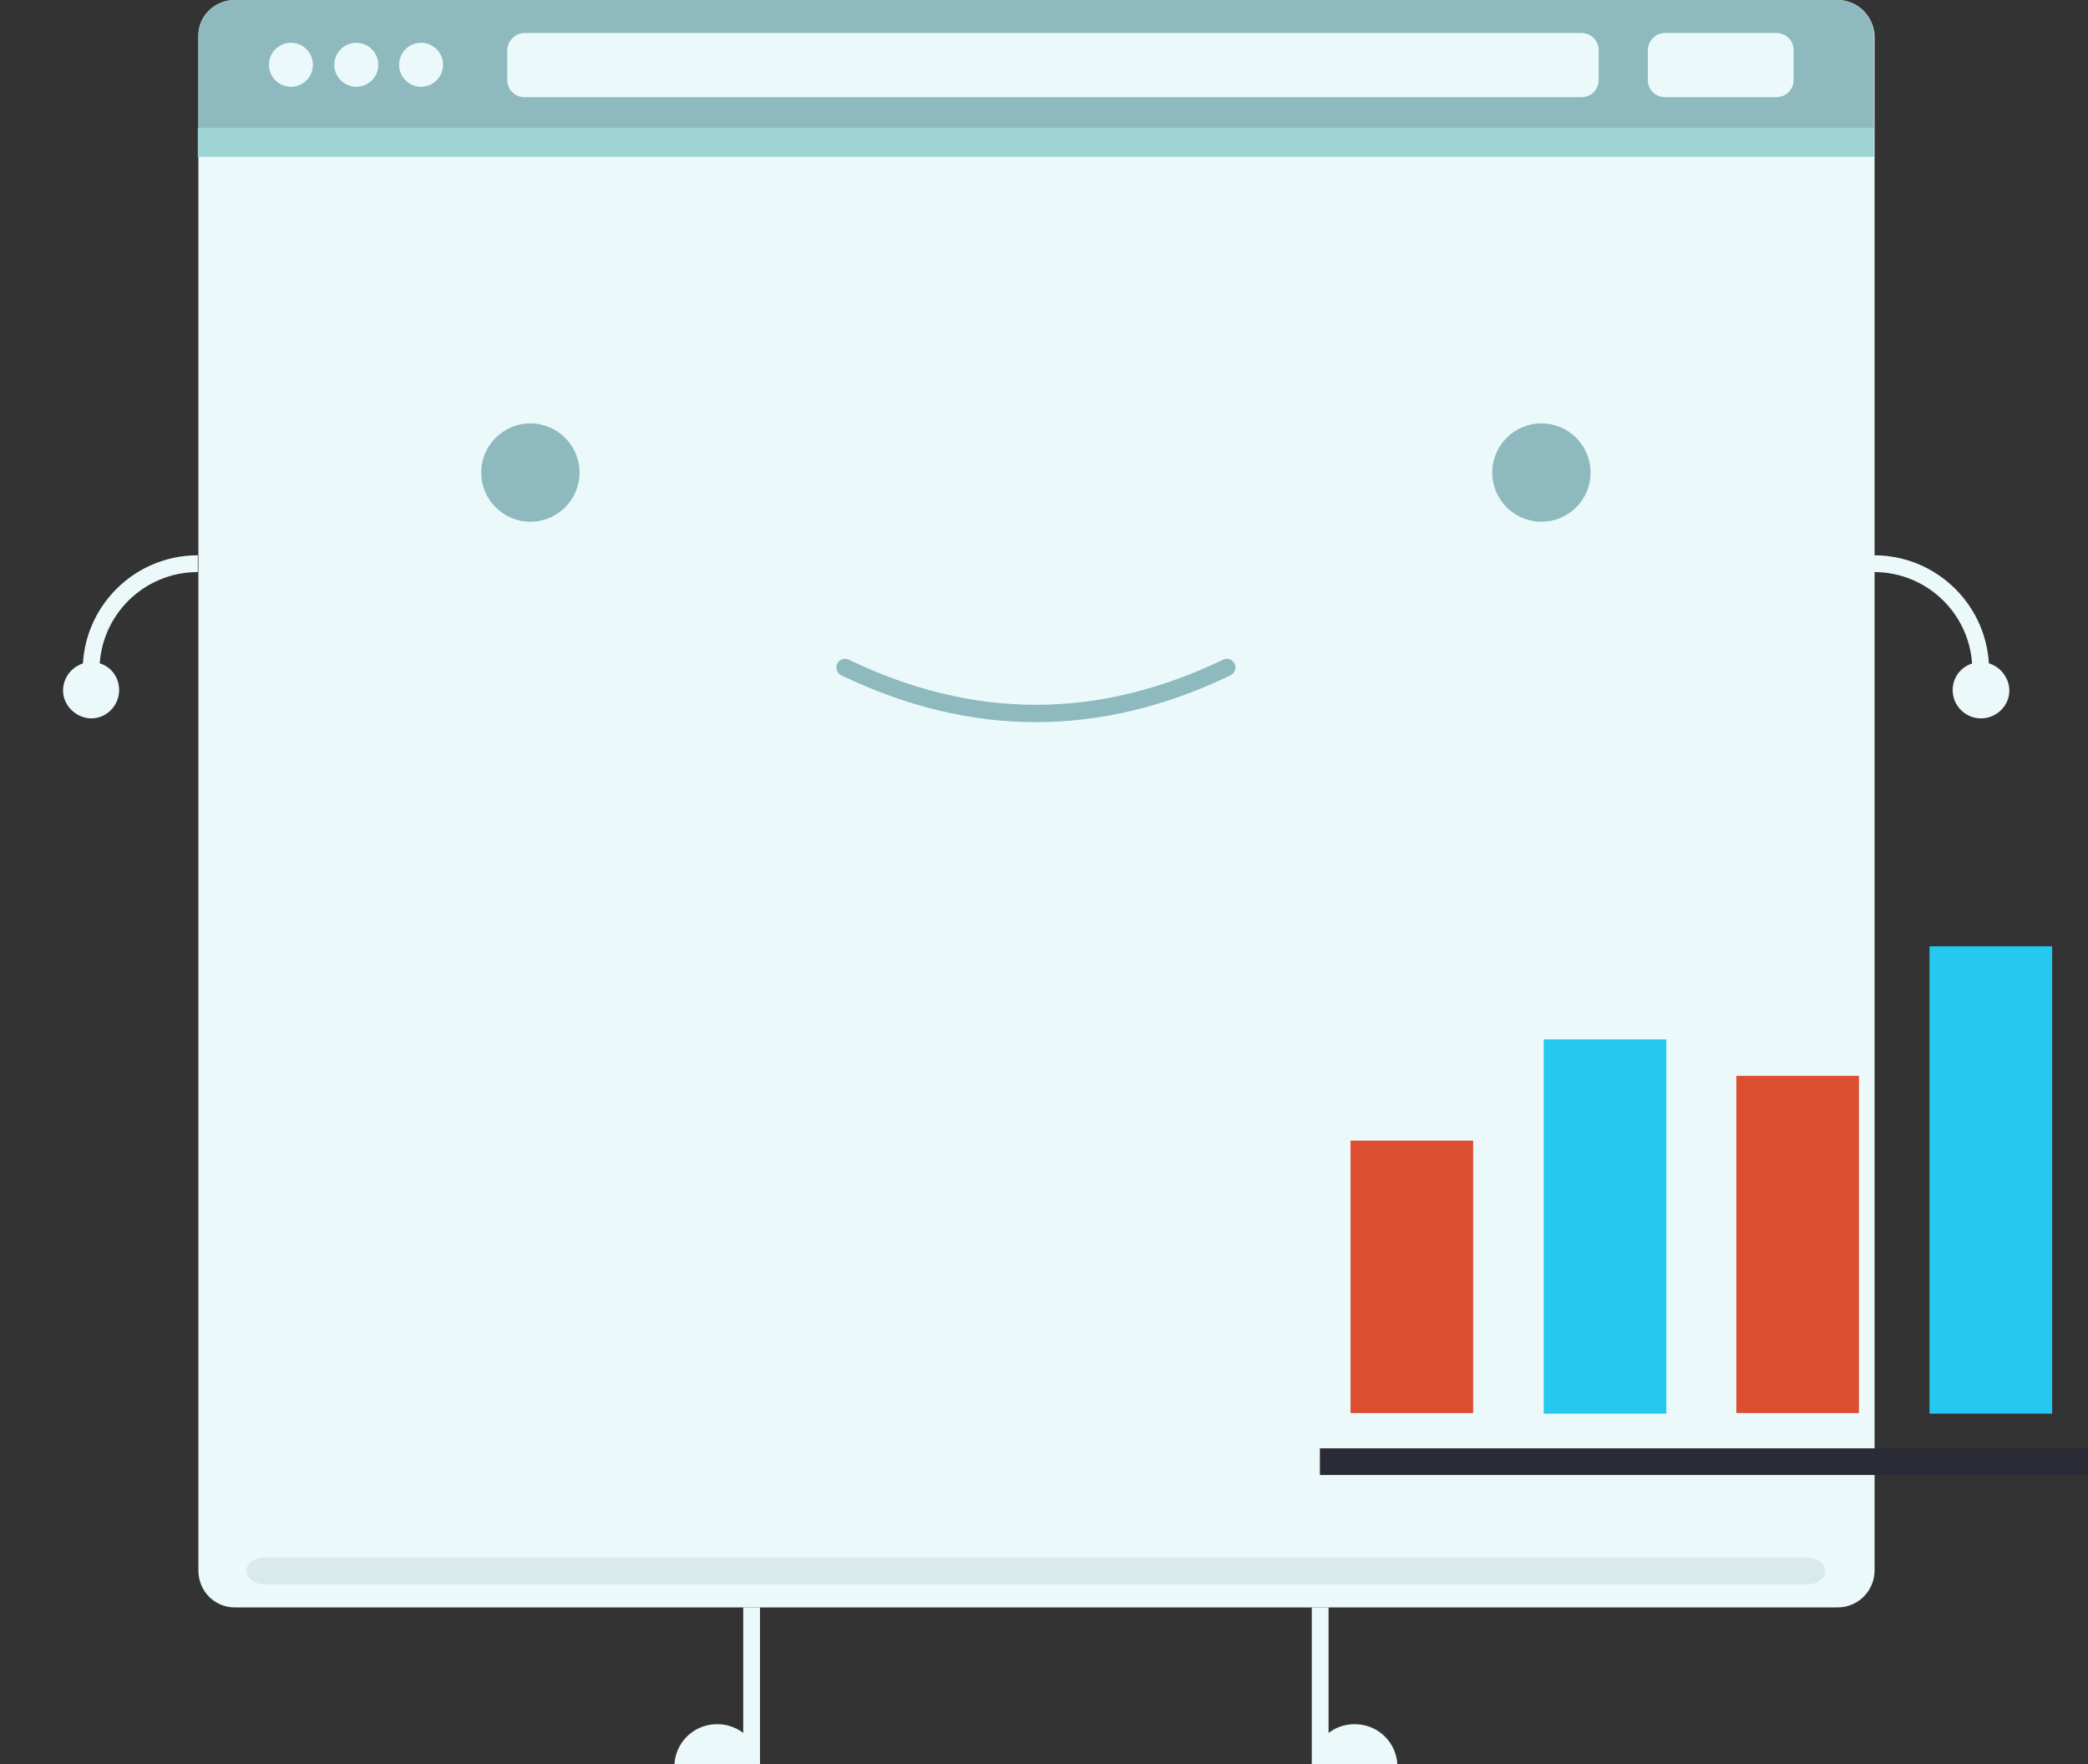 <svg version="1.1" id="SkXlaRITDlQ" xmlns="http://www.w3.org/2000/svg" xmlns:xlink="http://www.w3.org/1999/xlink" x="0px" y="0px" viewBox="0 0 361 305" style="enable-background:new 0 0 361.1 305.2;" xml:space="preserve"><rect x="0" y="0" width="361" height="305" fill="#333333" stroke="none"/><style>@-webkit-keyframes HJpZaRUTDem_H1WFw6veX_Animation{25%{-webkit-transform: scale(0, 0);transform: scale(0, 0);}35%{-webkit-transform: scale(1, 1);transform: scale(1, 1);}40%{-webkit-transform: scale(0.8, 0.8);transform: scale(0.8, 0.8);}45%{-webkit-transform: scale(1, 1);transform: scale(1, 1);}75%{-webkit-transform: scale(1, 1);transform: scale(1, 1);}85%{-webkit-transform: scale(0, 0);transform: scale(0, 0);}0%{-webkit-transform: scale(0, 0);transform: scale(0, 0);}100%{-webkit-transform: scale(0, 0);transform: scale(0, 0);}}@keyframes HJpZaRUTDem_H1WFw6veX_Animation{25%{-webkit-transform: scale(0, 0);transform: scale(0, 0);}35%{-webkit-transform: scale(1, 1);transform: scale(1, 1);}40%{-webkit-transform: scale(0.8, 0.8);transform: scale(0.8, 0.8);}45%{-webkit-transform: scale(1, 1);transform: scale(1, 1);}75%{-webkit-transform: scale(1, 1);transform: scale(1, 1);}85%{-webkit-transform: scale(0, 0);transform: scale(0, 0);}0%{-webkit-transform: scale(0, 0);transform: scale(0, 0);}100%{-webkit-transform: scale(0, 0);transform: scale(0, 0);}}@-webkit-keyframes H1mMa0LpweQ_r1IXw6PeQ_Animation{0%{-webkit-transform: scale(0, 0);transform: scale(0, 0);}10%{-webkit-transform: scale(1, 1);transform: scale(1, 1);}15%{-webkit-transform: scale(0.8, 0.8);transform: scale(0.8, 0.8);}20%{-webkit-transform: scale(1, 1);transform: scale(1, 1);}65%{-webkit-transform: scale(1, 1);transform: scale(1, 1);}75%{-webkit-transform: scale(0, 0);transform: scale(0, 0);}100%{-webkit-transform: scale(0, 0);transform: scale(0, 0);}}@keyframes H1mMa0LpweQ_r1IXw6PeQ_Animation{0%{-webkit-transform: scale(0, 0);transform: scale(0, 0);}10%{-webkit-transform: scale(1, 1);transform: scale(1, 1);}15%{-webkit-transform: scale(0.8, 0.8);transform: scale(0.8, 0.8);}20%{-webkit-transform: scale(1, 1);transform: scale(1, 1);}65%{-webkit-transform: scale(1, 1);transform: scale(1, 1);}75%{-webkit-transform: scale(0, 0);transform: scale(0, 0);}100%{-webkit-transform: scale(0, 0);transform: scale(0, 0);}}@-webkit-keyframes HkU-aCU6wl7_SylMw6PlX_Animation{0%{-webkit-transform: scale(1, 1);transform: scale(1, 1);}25%{-webkit-transform: scale(1.2, 1.2);transform: scale(1.2, 1.2);}50%{-webkit-transform: scale(1, 1);transform: scale(1, 1);}75%{-webkit-transform: scale(1.2, 1.2);transform: scale(1.2, 1.2);}100%{-webkit-transform: scale(1, 1);transform: scale(1, 1);}}@keyframes HkU-aCU6wl7_SylMw6PlX_Animation{0%{-webkit-transform: scale(1, 1);transform: scale(1, 1);}25%{-webkit-transform: scale(1.2, 1.2);transform: scale(1.2, 1.2);}50%{-webkit-transform: scale(1, 1);transform: scale(1, 1);}75%{-webkit-transform: scale(1.2, 1.2);transform: scale(1.2, 1.2);}100%{-webkit-transform: scale(1, 1);transform: scale(1, 1);}}@-webkit-keyframes H1cW6RLawgX_Animation{0%{opacity: 0;}5%{opacity: 1;}10%{opacity: 0;}100%{opacity: 0;}}@keyframes H1cW6RLawgX_Animation{0%{opacity: 0;}5%{opacity: 1;}10%{opacity: 0;}100%{opacity: 0;}}@-webkit-keyframes ryDZTCL6PxX_Animation{0%{opacity: 1;}5%{opacity: 0;}10%{opacity: 1;}100%{opacity: 1;}}@keyframes ryDZTCL6PxX_Animation{0%{opacity: 1;}5%{opacity: 0;}10%{opacity: 1;}100%{opacity: 1;}}#SkXlaRITDlQ *{-webkit-animation-duration: 2s;animation-duration: 2s;-webkit-animation-iteration-count: infinite;animation-iteration-count: infinite;-webkit-animation-timing-function: cubic-bezier(0, 0, 1, 1);animation-timing-function: cubic-bezier(0, 0, 1, 1);}#B1HlaALTwxX{fill: #EBF9FA;}#B1UgpCIaDlm{fill: #8EBABF;}#ByPeTCIavem{fill: #9FD4D4;}#Skdl6RL6vlm{fill: #EBF9FA;}#r1FxaCIaPgX{fill: #EBF9FA;}#HJql6AI6wxX{fill: #EBF9FA;}#rJjeTA8TveQ{fill: #EBF9FA;}#Bk2g6RUawlX{fill: #EBF9FA;}#ry6lpAIpPx7{fill: #D8EAEB;}#HyAeTRUaPlm{fill: #EBF9FA;}#rkkW608pDxm{fill: #EBF9FA;}#BkebT086Px7{fill: #EBF9FA;}#r1b-pRUpDgm{fill: #EBF9FA;}#rJf-aRIpwe7{fill: #EBF9FA;}#SkQWpCU6De7{fill: #EBF9FA;}#SkEZTCUTvlX{fill: #EBF9FA;}#B1SW6R86vxm{fill: #EBF9FA;}#HkU-aCU6wl7{fill: none;stroke: #8EBABF;stroke-width: 3;stroke-linecap: round;stroke-miterlimit: 10;}#S1_ZTC8pPx7{fill: #8EBABF;}#SJtbaAIaDeX{fill: #8EBABF;}#H1ib60Upvg7{fill: none;stroke: #8EBABF;stroke-width: 3;stroke-linecap: round;stroke-miterlimit: 10;}#BynZTAI6Dl7{fill: none;stroke: #8EBABF;stroke-width: 3;stroke-linecap: round;stroke-miterlimit: 10;}#r1CbaCLpvem{fill: #2B2B38;}#BkkG6RLTDeX{fill: #DD4E31;}#HylMpR86veX{fill: #25C9EF;}#H1bz6CU6wgm{fill: #DD4E31;}#ryzfa0IavlX{fill: #25C9EF;}#HkVfaC86wx7{fill: #DD4E31;}#rkrGTCLpPgQ{fill: #F9CA35;}#BkIGTAITwlX{fill: #2B2B38;}#ryDZTCL6PxX{-webkit-animation-name: ryDZTCL6PxX_Animation;animation-name: ryDZTCL6PxX_Animation;-webkit-transform-origin: 50% 50%;transform-origin: 50% 50%;transform-box: fill-box;opacity: 1;}#H1cW6RLawgX{-webkit-animation-name: H1cW6RLawgX_Animation;animation-name: H1cW6RLawgX_Animation;-webkit-transform-origin: 50% 50%;transform-origin: 50% 50%;transform-box: fill-box;opacity: 0;}#HkU-aCU6wl7_SylMw6PlX{-webkit-animation-name: HkU-aCU6wl7_SylMw6PlX_Animation;animation-name: HkU-aCU6wl7_SylMw6PlX_Animation;-webkit-transform-origin: 50% 100%;transform-origin: 50% 100%;transform-box: fill-box;-webkit-transform: scale(1, 1);transform: scale(1, 1);}#H1mMa0LpweQ_r1IXw6PeQ{-webkit-animation-name: H1mMa0LpweQ_r1IXw6PeQ_Animation;animation-name: H1mMa0LpweQ_r1IXw6PeQ_Animation;-webkit-transform-origin: 50% 50%;transform-origin: 50% 50%;transform-box: fill-box;-webkit-transform: scale(0, 0);transform: scale(0, 0);}#HJpZaRUTDem_H1WFw6veX{-webkit-animation-name: HJpZaRUTDem_H1WFw6veX_Animation;animation-name: HJpZaRUTDem_H1WFw6veX_Animation;-webkit-transform-origin: 50% 50%;transform-origin: 50% 50%;transform-box: fill-box;}</style>

<title>Asset 12</title>
<g id="HyVlpAL6weQ">
	<path d="M40.6,0h277.1c3.5,0,6.3,2.8,6.4,6.3c0,0,0,0,0,0v265.2c0,3.5-2.8,6.4-6.4,6.4l0,0H40.6&#10;&#9;&#9;c-3.5,0-6.3-2.8-6.3-6.4l0,0V6.3C34.2,2.8,37.1,0,40.6,0z" id="B1HlaALTwxX"/>
	<path d="M317.6,0H40.6c-3.5,0-6.3,2.8-6.3,6.3v16.1H324V6.3C324,2.8,321.1,0,317.6,0z" id="B1UgpCIaDlm"/>
	<rect x="34.2" y="22.1" width="289.8" height="5" id="ByPeTCIavem"/>
	<path d="M90.7,5.7h182.7c1.7,0,3,1.3,3,3v5.1c0,1.7-1.3,3-3,3H90.7c-1.7,0-3-1.3-3-3V8.7C87.7,7.1,89.1,5.7,90.7,5.7z" id="Skdl6RL6vlm"/>
	<path d="M287.9,5.7h19.2c1.7,0,3,1.3,3,3v5.1c0,1.7-1.3,3-3,3h-19.2c-1.7,0-3-1.3-3-3V8.7&#10;&#9;&#9;C284.9,7.1,286.2,5.7,287.9,5.7z" id="r1FxaCIaPgX"/>
	<path d="M54.1,11.2c0,2.1-1.7,3.8-3.8,3.8c-2.1,0-3.8-1.7-3.8-3.8s1.7-3.8,3.8-3.8c0,0,0,0,0,0&#10;&#9;&#9;C52.4,7.4,54.1,9.1,54.1,11.2z" id="HJql6AI6wxX"/>
	<path d="M65.4,11.2c0,2.1-1.7,3.8-3.8,3.8c-2.1,0-3.8-1.7-3.8-3.8s1.7-3.8,3.8-3.8c0,0,0,0,0,0&#10;&#9;&#9;C63.7,7.4,65.4,9.1,65.4,11.2z" id="rJjeTA8TveQ"/>
	<path d="M76.6,11.2c0,2.1-1.7,3.8-3.8,3.8c-2.1,0-3.8-1.7-3.8-3.8s1.7-3.8,3.8-3.8c0,0,0,0,0,0&#10;&#9;&#9;C74.9,7.4,76.6,9.1,76.6,11.2z" id="Bk2g6RUawlX"/>
	<path d="M42.6,271.6c0-1.3,1.3-2.3,3-2.3h267c1.6,0,3,1,3,2.3s-1.4,2.3-3,2.3h-267C44,273.9,42.6,272.8,42.6,271.6z" id="ry6lpAIpPx7"/>
	<path d="M17.2,115.9h-2.9c0-11,8.9-19.9,19.9-19.9v2.9C24.8,98.9,17.2,106.5,17.2,115.9&#10;&#9;&#9;C17.2,115.9,17.2,115.9,17.2,115.9z" id="HyAeTRUaPlm"/>
	<path d="M20.6,119.3c0,2.7-2.2,4.9-4.8,4.9s-4.9-2.2-4.9-4.8c0-2.7,2.2-4.9,4.8-4.9c0,0,0,0,0,0&#10;&#9;&#9;C18.5,114.4,20.6,116.6,20.6,119.3z" id="rkkW608pDxm"/>
	<path d="M343.9,115.9H341c0-9.4-7.6-17-17-17V96C335,96,343.9,104.9,343.9,115.9z" id="BkebT086Px7"/>
	<path d="M337.6,119.3c0,2.7,2.2,4.9,4.9,4.9c2.7,0,4.9-2.2,4.9-4.8s-2.2-4.9-4.8-4.9c0,0,0,0,0,0&#10;&#9;&#9;C339.8,114.4,337.6,116.6,337.6,119.3z" id="r1b-pRUpDgm"/>
	<rect x="128.5" y="277.9" width="2.9" height="27.4" id="rJf-aRIpwe7"/>
	<path d="M131.4,305.2c-0.2-4.1-3.6-7.3-7.7-7.1c-3.9,0.1-7,3.3-7.1,7.1H131.4z" id="SkQWpCU6De7"/>
	<rect x="226.8" y="277.9" width="2.9" height="27.4" id="SkEZTCUTvlX"/>
	<path d="M226.8,305.2c0.2-4.1,3.6-7.3,7.7-7.1c3.9,0.1,7,3.3,7.1,7.1H226.8z" id="B1SW6R86vxm"/>
	<g id="HkU-aCU6wl7_SylMw6PlX" data-animator-group="true" data-animator-type="2"><path d="M146.1,115.4c22,10.6,44,10.6,66,0" id="HkU-aCU6wl7"/></g>
	<g id="ryDZTCL6PxX">
		<circle cx="91.7" cy="81.7" r="8.5" id="S1_ZTC8pPx7"/>
		<circle cx="266.5" cy="81.7" r="8.5" id="SJtbaAIaDeX"/>
	</g>
	<g id="H1cW6RLawgX">
		<line x1="79.5" y1="81.7" x2="103.9" y2="81.7" id="H1ib60Upvg7"/>
		<line x1="254.3" y1="81.7" x2="278.7" y2="81.7" id="BynZTAI6Dl7"/>
	</g>
	<g id="HJpZaRUTDem_H1WFw6veX" data-animator-group="true" data-animator-type="2"><g id="HJpZaRUTDem">
		<rect x="228.2" y="250.4" width="132.8" height="4.6" id="r1CbaCLpvem"/>
		<rect x="233.5" y="197.2" width="21.2" height="47.1" id="BkkG6RLTDeX"/>
		<rect x="266.9" y="179.7" width="21.2" height="64.7" id="HylMpR86veX"/>
		<rect x="300.2" y="186" width="21.2" height="58.3" id="H1bz6CU6wgm"/>
		<rect x="333.6" y="163.6" width="21.2" height="80.8" id="ryzfa0IavlX"/>
	</g></g>
	<g id="H1mMa0LpweQ_r1IXw6PeQ" data-animator-group="true" data-animator-type="2"><g id="H1mMa0LpweQ">
		<path d="M97.8,164.4c-11.5-10.1-26-16.1-41.2-17.1v58.3L97.8,164.4z" id="HkVfaC86wx7"/>
		<path d="M56.6,215.1v51.7c29.3-1.8,51.6-27.1,49.7-56.4c-0.7-11.8-5.4-23-13.2-31.8L56.6,215.1z" id="rkrGTCLpPgQ"/>
		<path d="M0,213.7c0,28.1,21.8,51.3,49.8,53.1V160.6C21.8,162.4,0,185.7,0,213.7z" id="BkIGTAITwlX"/>
	</g></g>
</g>
<script>(function(){var a=document.querySelector('#SkXlaRITDlQ'),b=a.querySelectorAll('style'),c=function(d){b.forEach(function(f){var g=f.textContent;g&amp;&amp;(f.textContent=g.replace(/transform-box:[^;\r\n]*/gi,'transform-box: '+d))})};c('initial'),window.requestAnimationFrame(function(){return c('fill-box')})})();</script></svg>